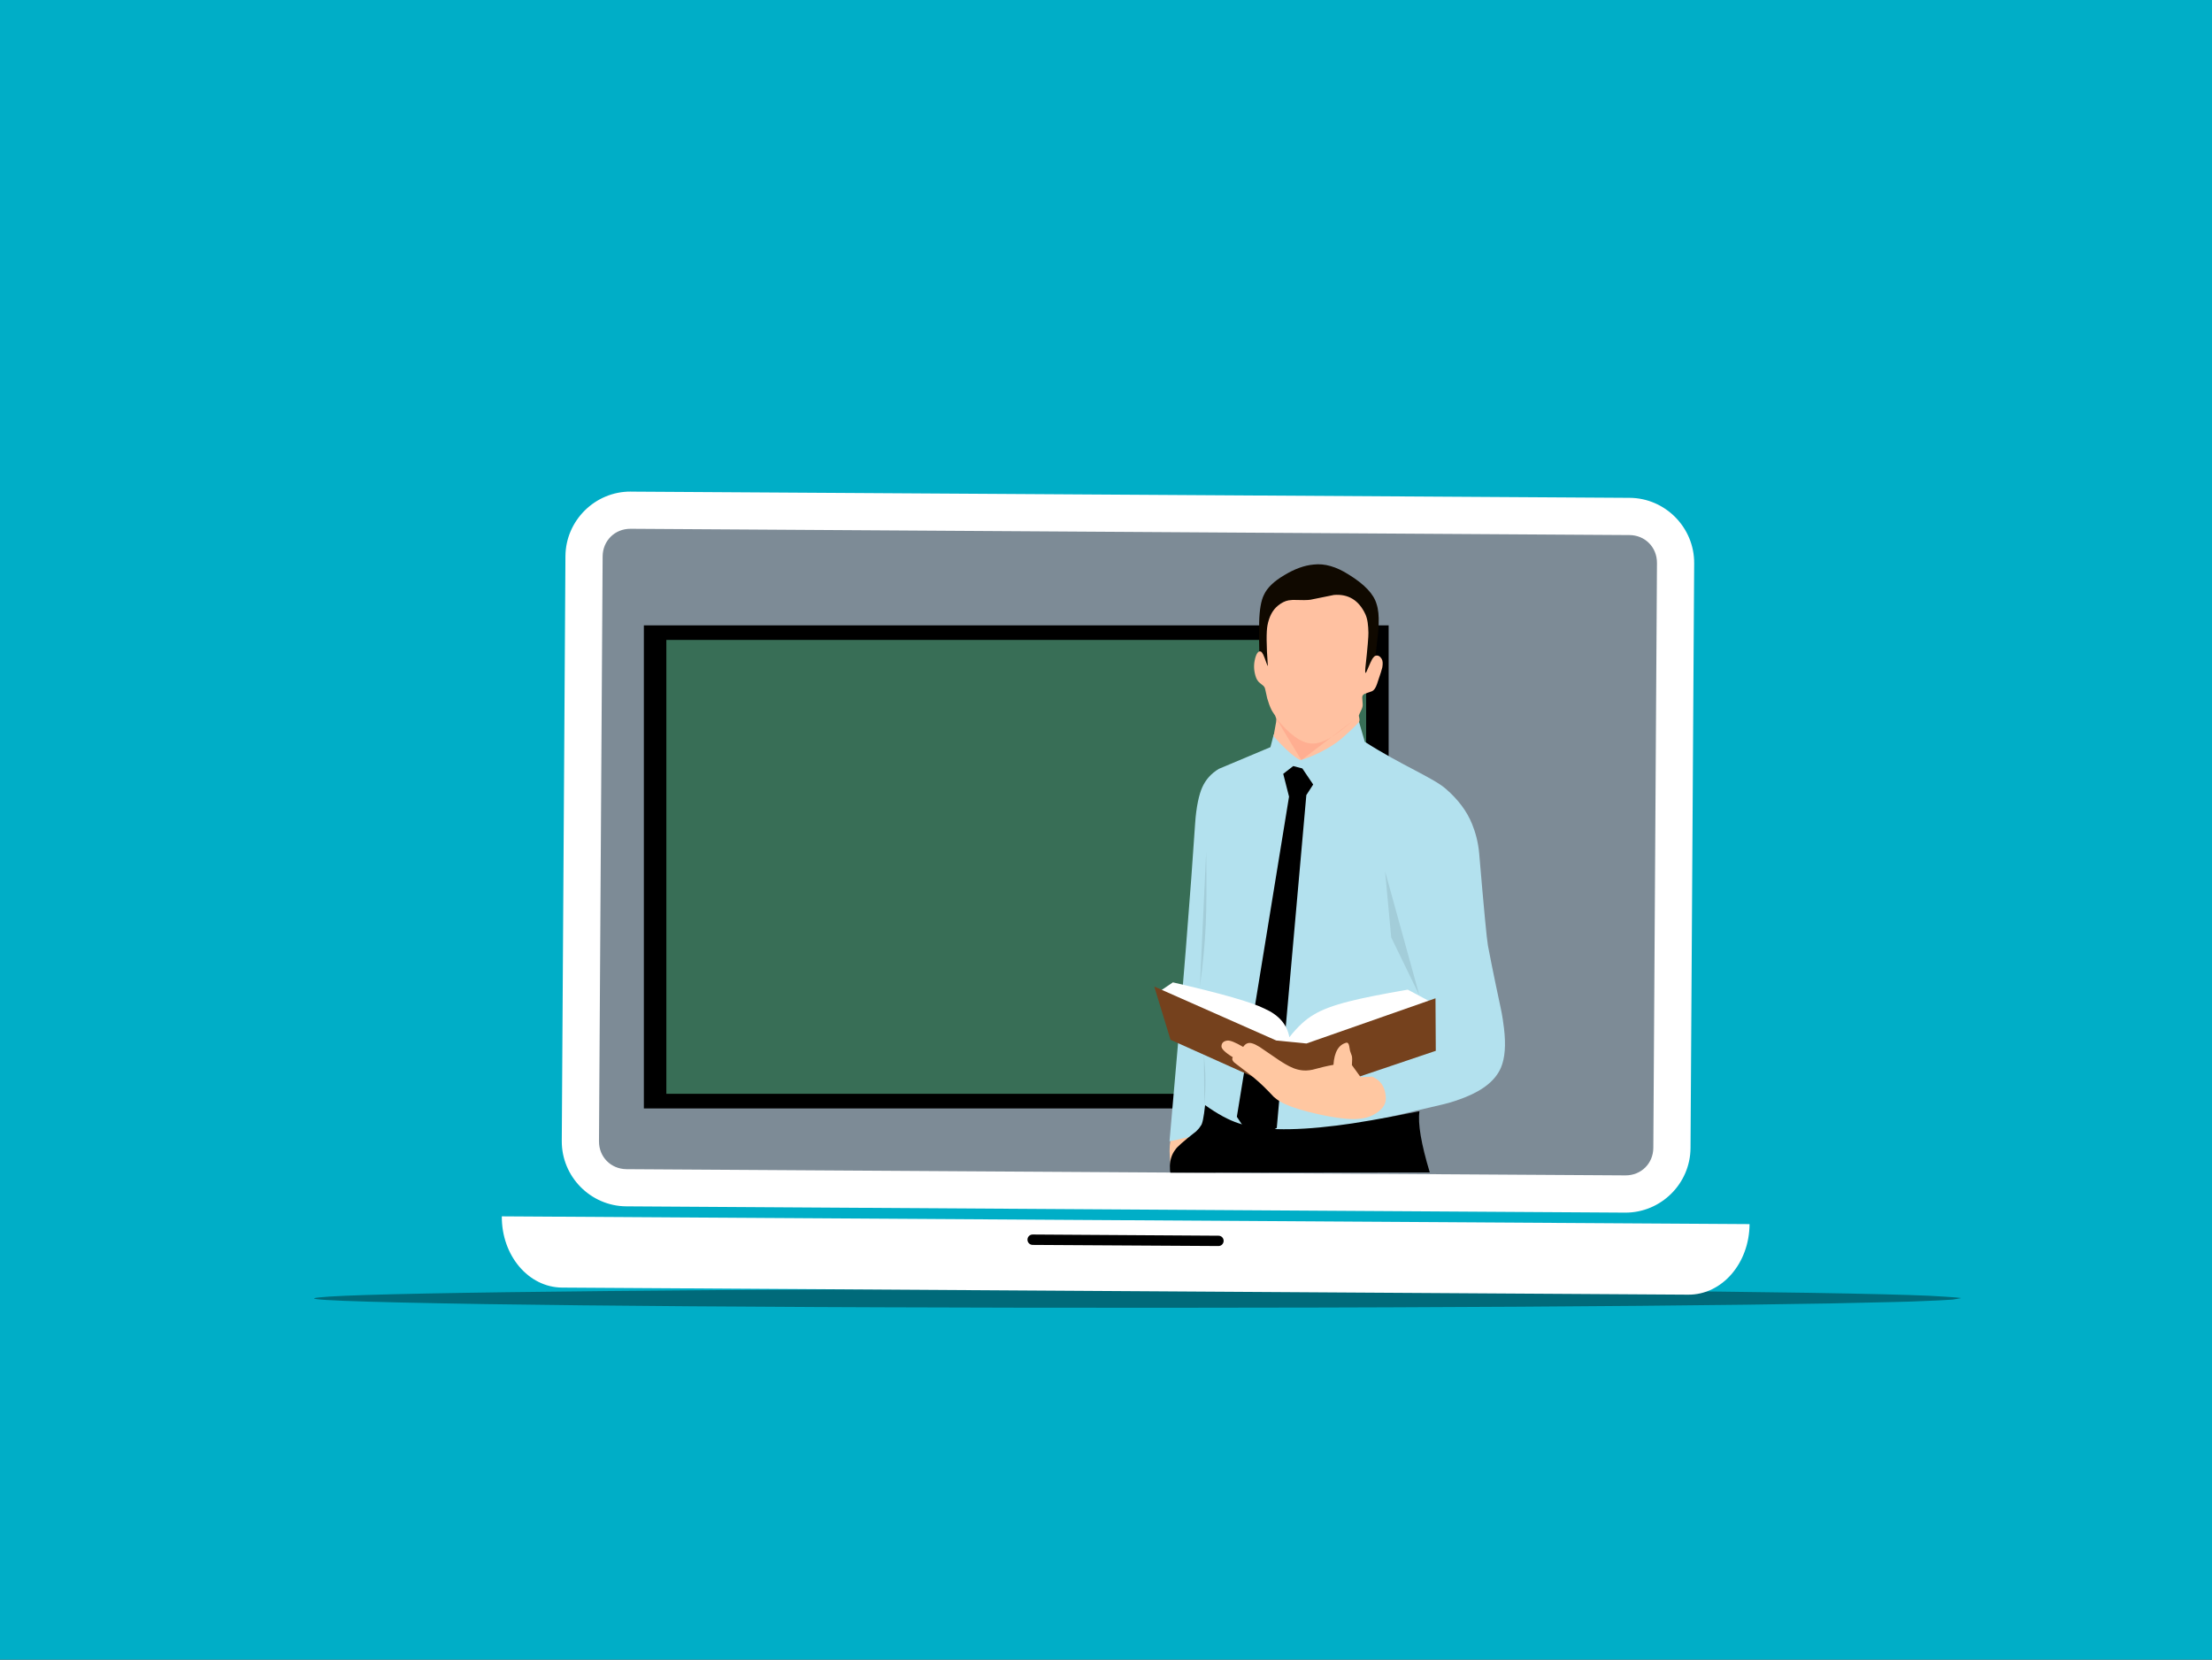 <?xml version='1.0' encoding='utf-8'?>
<svg xmlns="http://www.w3.org/2000/svg" version="1.1" width="1025px" height="769px" viewBox="27 680 1025 769"><rect x="27" y="680" width="1025" height="769" fill="#333333" stroke="none"/> <g id="layer1"> <g style="fill:rgb(0,174,199); fill-opacity:1.0; stroke-linejoin: miter"> <path d="M26.999,679.453C26.854,679.453,26.715,679.511,26.613,679.613C26.511,679.715,26.453,679.854,26.453,679.999L26.454,1449C26.454,1449.301,26.699,1449.546,27,1449.546L1052.001,1449.547C1052.146,1449.547,1052.284,1449.489,1052.387,1449.387C1052.489,1449.284,1052.547,1449.146,1052.547,1449.001L1052.546,680C1052.546,679.698,1052.301,679.454,1052,679.454L26.999,679.453 Z"/> </g> <g style="fill:rgb(0,0,0); fill-opacity:0.388; stroke-linejoin: miter"> <path d="M935.341,1281.57L931.86,1282.167Q926.36,1282.568,916.152,1282.933Q913.99,1283.138,874.933,1283.948Q840.392,1284.571,787.019,1285.051Q760.148,1285.291,731.156,1285.468Q656.82,1285.854,639.408,1285.855Q575.062,1286.018,502.233,1285.927Q418.058,1285.721,404.933,1285.615Q374.819,1285.47,347.798,1285.271Q293.755,1284.873,252.083,1284.257Q159.043,1282.768,174.809,1281.162Q181.738,1280.363,209.116,1279.688Q222.805,1279.35,241.606,1279.043Q248.114,1278.867,308.905,1278.2Q409.934,1277.215,553.982,1277.172Q589.994,1277.183,623.317,1277.252Q704.273,1277.478,717.237,1277.593Q775.818,1277.909,823.644,1278.46Q871.47,1279.012,898.847,1279.688Q912.536,1280.025,921.113,1280.394Q938.082,1281.343,935.341,1281.57"/> </g> <g style="fill:rgb(125,139,150); fill-opacity:1.0; stroke-linejoin: miter"> <path d="M319.196,924.467C319.183,924.467,319.171,924.467,319.159,924.468L319.159,924.469C311.584,924.44,305.75,930.25,305.702,937.829L304.01,1208.775C303.963,1216.367,309.744,1222.221,317.334,1222.284L317.335,1222.286L780.173,1225.162L780.173,1225.163C787.763,1225.208,793.619,1219.429,793.666,1211.837L795.357,940.889C795.405,933.31,789.642,927.425,782.065,927.377L782.044,927.377C782.041,927.378,782.036,927.377,782.03,927.377L319.196,924.467 Z"/> </g> <g style="fill:rgb(0,0,0); fill-opacity:1.0; stroke-linejoin: miter"> <path d="M325.354,969.751L670.47,969.753L670.47,1193.579L325.354,1193.581L325.354,969.751"/> </g> <g style="fill:rgb(56,110,86); fill-opacity:1.0; stroke-linejoin: miter"> <path d="M335.775,976.51L497.912,976.51L660.049,976.511Q660.049,1081.666,660.049,1186.82Q497.912,1186.821,335.775,1186.822Q335.775,1081.666,335.775,976.51"/> </g> <g style="fill:rgb(255,255,255); fill-opacity:1.0; stroke-linejoin: miter"> <path d="M259.527,1243.575C259.414,1261.773,271.888,1276.506,287.49,1276.603L809.337,1279.883C824.941,1279.964,837.597,1265.39,837.712,1247.19L259.527,1243.592 Z"/> </g> <g style="fill:rgb(255,255,255); fill-opacity:1.0; stroke-linejoin: miter"> <path d="M319.3,907.776C302.759,907.673,289.114,921.183,289.011,937.724L287.318,1208.671C287.215,1225.211,300.69,1238.857,317.231,1238.96L780.068,1241.871C796.61,1241.957,810.255,1228.481,810.358,1211.941L812.049,940.994C812.152,924.453,798.677,910.774,782.136,910.671L319.3,907.794 Z M319.192,925.014L782.028,927.924C789.317,927.953,794.855,933.594,794.81,940.886L793.119,1211.833C793.073,1219.122,787.464,1224.659,780.176,1224.614L317.339,1221.737C310.05,1221.675,304.512,1216.067,304.558,1208.779L306.25,937.833C306.296,930.541,311.904,924.97,319.192,925.016 Z"/> </g> <g style="fill:rgb(0,0,0); fill-opacity:1.0; stroke-linejoin: miter"> <path d="M505.522,1252.009L591.63,1252.565C592.958,1252.556,594.021,1253.632,594.013,1254.961C594.004,1256.291,592.928,1257.354,591.6,1257.346L505.492,1256.825C504.163,1256.8,503.101,1255.724,503.109,1254.395C503.117,1253.066,504.193,1252.001,505.522,1252.009 Z"/> </g> <g style="fill:rgb(255,199,161); fill-opacity:1.0; stroke-linejoin: miter"> <path d="M576.104,1205.437Q574.408,1205.332,569.394,1208.202Q568.92,1211.111,568.956,1213.404Q568.953,1215.524,569.497,1220.992L579.06,1211.029Q578.669,1207.804,578.042,1206.705Q577.379,1205.425,576.124,1205.437 Z"/> </g> <g style="fill:rgb(179,225,238); fill-opacity:1.0; stroke-linejoin: miter"> <path d="M654.938,1008.566L617.191,1020.392L615.701,1026.189L591.819,1036.232C588.165,1038.411,585.654,1041.319,584.073,1044.862C582.667,1048.014,581.321,1053.594,580.785,1061.739C578.916,1090.119,575.144,1139.159,568.933,1208.826L577.746,1206.901L653.379,1202.023C663.797,1199.156,677.777,1195.862,695.245,1191.81C699.442,1190.836,702.936,1189.6,705.819,1188.457C714.574,1184.988,720.1,1180.373,722.525,1174.646C724.364,1170.301,724.863,1164.236,723.914,1156.389C723.605,1153.833,723.192,1150.768,722.434,1147.24C718.678,1129.758,716.841,1120.032,716.477,1118.104C715.952,1115.328,714.615,1101.18,712.437,1075.562C711.965,1070.008,710.605,1065.465,709.137,1061.819C706.729,1055.834,702.655,1050.452,696.981,1045.516C690.956,1040.274,676.338,1034.573,659.428,1023.716L655.107,1008.845 Z"/> </g> <g style="fill:rgb(0,0,0); fill-opacity:1.0; stroke-linejoin: miter"> <path d="M684.752,1194.884Q659.383,1199.967,646.358,1201.531Q630.41,1203.52,618.832,1203.187Q607.872,1202.881,600.986,1200.477Q594.218,1198.328,585.419,1192.066Q584.485,1200.724,583.406,1201.623Q582.687,1202.874,581.293,1204.196Q572.496,1211.05,571.606,1212.734Q569.265,1215.726,569.115,1220.164Q569.087,1222.603,569.337,1223.368L689.53,1223.237Q683.513,1203.302,684.752,1194.896 Z"/> </g> <g style="fill:rgb(0,0,0); fill-opacity:1.0; stroke-linejoin: miter"> <path d="M630.481,1036.054L626.258,1034.958L621.626,1038.553L624.316,1049.125L600.164,1197.276L600.156,1197.503L607.57,1208.688L618.634,1202.627L632.332,1048.408L635.505,1043.5L630.524,1036.118 Z"/> </g> <g style="fill:rgb(255,255,255); fill-opacity:1.0; stroke-linejoin: miter"> <path d="M570.5,1135.182L564.233,1139.411L630.789,1173.602L684.579,1146.725L689.707,1144.083L679.333,1138.555Q660.746,1141.772,652.315,1143.953Q641.266,1146.725,635.813,1150.123Q630.192,1153.318,624.463,1160.603Q622.868,1151.73,612.954,1147.347Q604.158,1142.9,570.556,1135.195 Z"/> </g> <g style="fill:rgb(117,65,29); fill-opacity:1.0; stroke-linejoin: miter"> <path d="M561.855,1137.106L569.4,1161.781L628.692,1188.37L692.317,1166.893L692.178,1142.564L632.388,1163.501L618.413,1162.122L561.985,1137.163 Z"/> </g> <g style="fill:rgb(255,199,161); fill-opacity:1.0; stroke-linejoin: miter"> <path d="M651.031,1163.1Q645.509,1164.37,644.897,1173.385Q640.737,1174.116,635.158,1175.658Q633.772,1175.959,632.25,1176.009Q628.408,1176.115,624.428,1174.061Q622.46,1173.06,620.071,1171.496L610.69,1165.106Q608.643,1163.834,607.336,1163.472Q604.766,1162.589,603.065,1165.091Q597.536,1161.842,595.644,1162.155Q593.207,1162.51,593.013,1164.584Q592.666,1166.434,598.249,1169.865Q597.543,1171.076,598.958,1172.334Q607.442,1178.744,608.589,1179.844Q612.234,1182.846,617.237,1188.234Q618.615,1189.481,620.295,1190.455Q624.264,1192.823,633.2,1195.155Q643.17,1197.705,650.694,1198.37Q658.708,1199.055,663.143,1196.685Q669.279,1193.541,669.172,1188.818Q669,1183.896,666.228,1181.084Q665.239,1180.075,662.935,1178.859L657.482,1179.086L653.448,1173.512Q653.698,1170.183,653.416,1169.245L652.598,1166.973Q652.124,1164.038,651.99,1163.954Q651.666,1163.137,651.048,1163.101 Z"/> </g> <g style="fill:rgb(0,0,0); fill-opacity:0.09; stroke-linejoin: miter"> <path d="M585.923,1074.66L583.022,1136.977Q585.107,1121.643,585.683,1109.162Q585.979,1102.826,586.032,1094.974Q586.09,1088.047,585.924,1074.66 Z M668.825,1083.712L671.661,1114.339L684.669,1141.081L668.833,1083.741L668.825,1083.712 Z M584.885,1168.707L585.078,1192.302Q585.384,1188.002,585.48,1185.616Q585.595,1182.916,585.575,1180.519Q585.537,1175.754,584.886,1168.715L584.885,1168.707 Z"/> </g> <g style="fill:rgb(16,9,0); fill-opacity:1.0; stroke-linejoin: miter"> <path d="M635.73,941.583Q629.319,942.138,622.101,946.513Q614.943,950.714,612.68,955.622Q610.71,959.538,610.47,968.277Q610.196,985.516,611.35,992.66L654.444,998.446Q663.051,995.733,663.626,991.991Q663.872,991.113,664.005,989.742L664.463,983.247Q665.846,971.73,665.837,969.313Q666.083,963.487,664.88,959.889Q662.94,952.975,651.99,946.244Q643.303,940.689,635.735,941.582 Z"/> </g> <g style="fill:rgb(255,193,161); fill-opacity:1.0; stroke-linejoin: miter"> <path d="M645.038,955.685L645.038,955.685L645.038,955.686L645.038,955.686L645.038,955.687L645.038,955.687L645.038,955.688L634.254,957.877C633.075,958.085,630.336,958.117,626.038,957.972L624.08,958.177C622.453,958.468,620.815,959.292,619.162,960.646C616.636,962.714,615.089,965.762,614.321,969.757C613.778,972.58,613.78,978.793,614.482,988.441C614.496,988.63,614.345,988.533,614.19,988.102C613.239,985.453,612.64,983.854,612.356,983.303C611.985,982.584,611.645,982.047,611.194,981.88C610.084,981.468,609.042,982.863,608.405,985.97C607.843,988.711,608.118,991.36,608.997,993.845C609.294,994.684,609.711,995.311,610.109,995.817C610.307,996.068,611.068,996.692,612.395,997.747C612.715,998.002,612.876,998.315,612.98,998.572C613.04,998.298,613.449,999.971,614.207,1003.591L615.158,1006.519C615.515,1007.474,615.894,1008.296,616.234,1009.014C616.415,1009.395,616.929,1010.235,617.84,1011.506L618.232,1012.531C618.657,1013.634,618.402,1014.105,617.142,1021.133C625.717,1030.812,629.576,1032.194,629.576,1032.194C633.444,1031.294,643,1027.12,648.75,1022.157C653.723,1017.866,656.772,1014.528,656.772,1014.528C657.009,1013.744,657.077,1013.563,656.661,1011.691C656.551,1011.598,657.038,1010.529,658.05,1008.45C658.229,1008.082,658.291,1007.672,658.395,1007.271C658.505,1006.851,658.432,1005.559,658.236,1003.353C658.193,1002.872,658.321,1002.527,658.42,1002.297C658.547,1002.005,658.844,1001.72,659.367,1001.465L662.84,1000.25C663.245,1000.048,663.659,999.683,664.048,999.13C664.451,998.558,664.78,997.809,665.092,996.913C666.734,992.208,667.477,989.635,667.547,989.203C667.814,987.543,667.806,986.251,667.242,985.304C666.498,984.056,665.557,983.539,664.476,983.811C663.926,983.949,663.432,984.534,662.839,985.4C662.614,985.729,661.746,987.643,660.225,991.182C659.966,991.785,659.751,991.927,659.687,991.676C659.603,991.35,659.56,990.589,659.693,989.398C660.725,980.133,661.138,974.745,661.102,973.207C661.02,969.807,660.747,966.898,659.694,964.619C656.663,958.058,651.699,955.126,645.112,955.677L645.038,955.685L645.038,955.685L645.038,955.685L645.038,955.685L645.038,955.685L645.038,955.685 Z"/> </g> <g style="fill:rgb(255,0,0); fill-opacity:0.098; stroke-linejoin: miter"> <path d="M618.049,1012.378L618.049,1012.378L630.027,1032.211L653.832,1014.003C648.995,1018.147,645.299,1020.875,642.774,1022.244C639.812,1023.85,637.155,1024.618,634.769,1024.511C629.92,1024.293,624.356,1020.267,618.078,1012.413L618.049,1012.378 Z"/> </g> </g> </svg>
